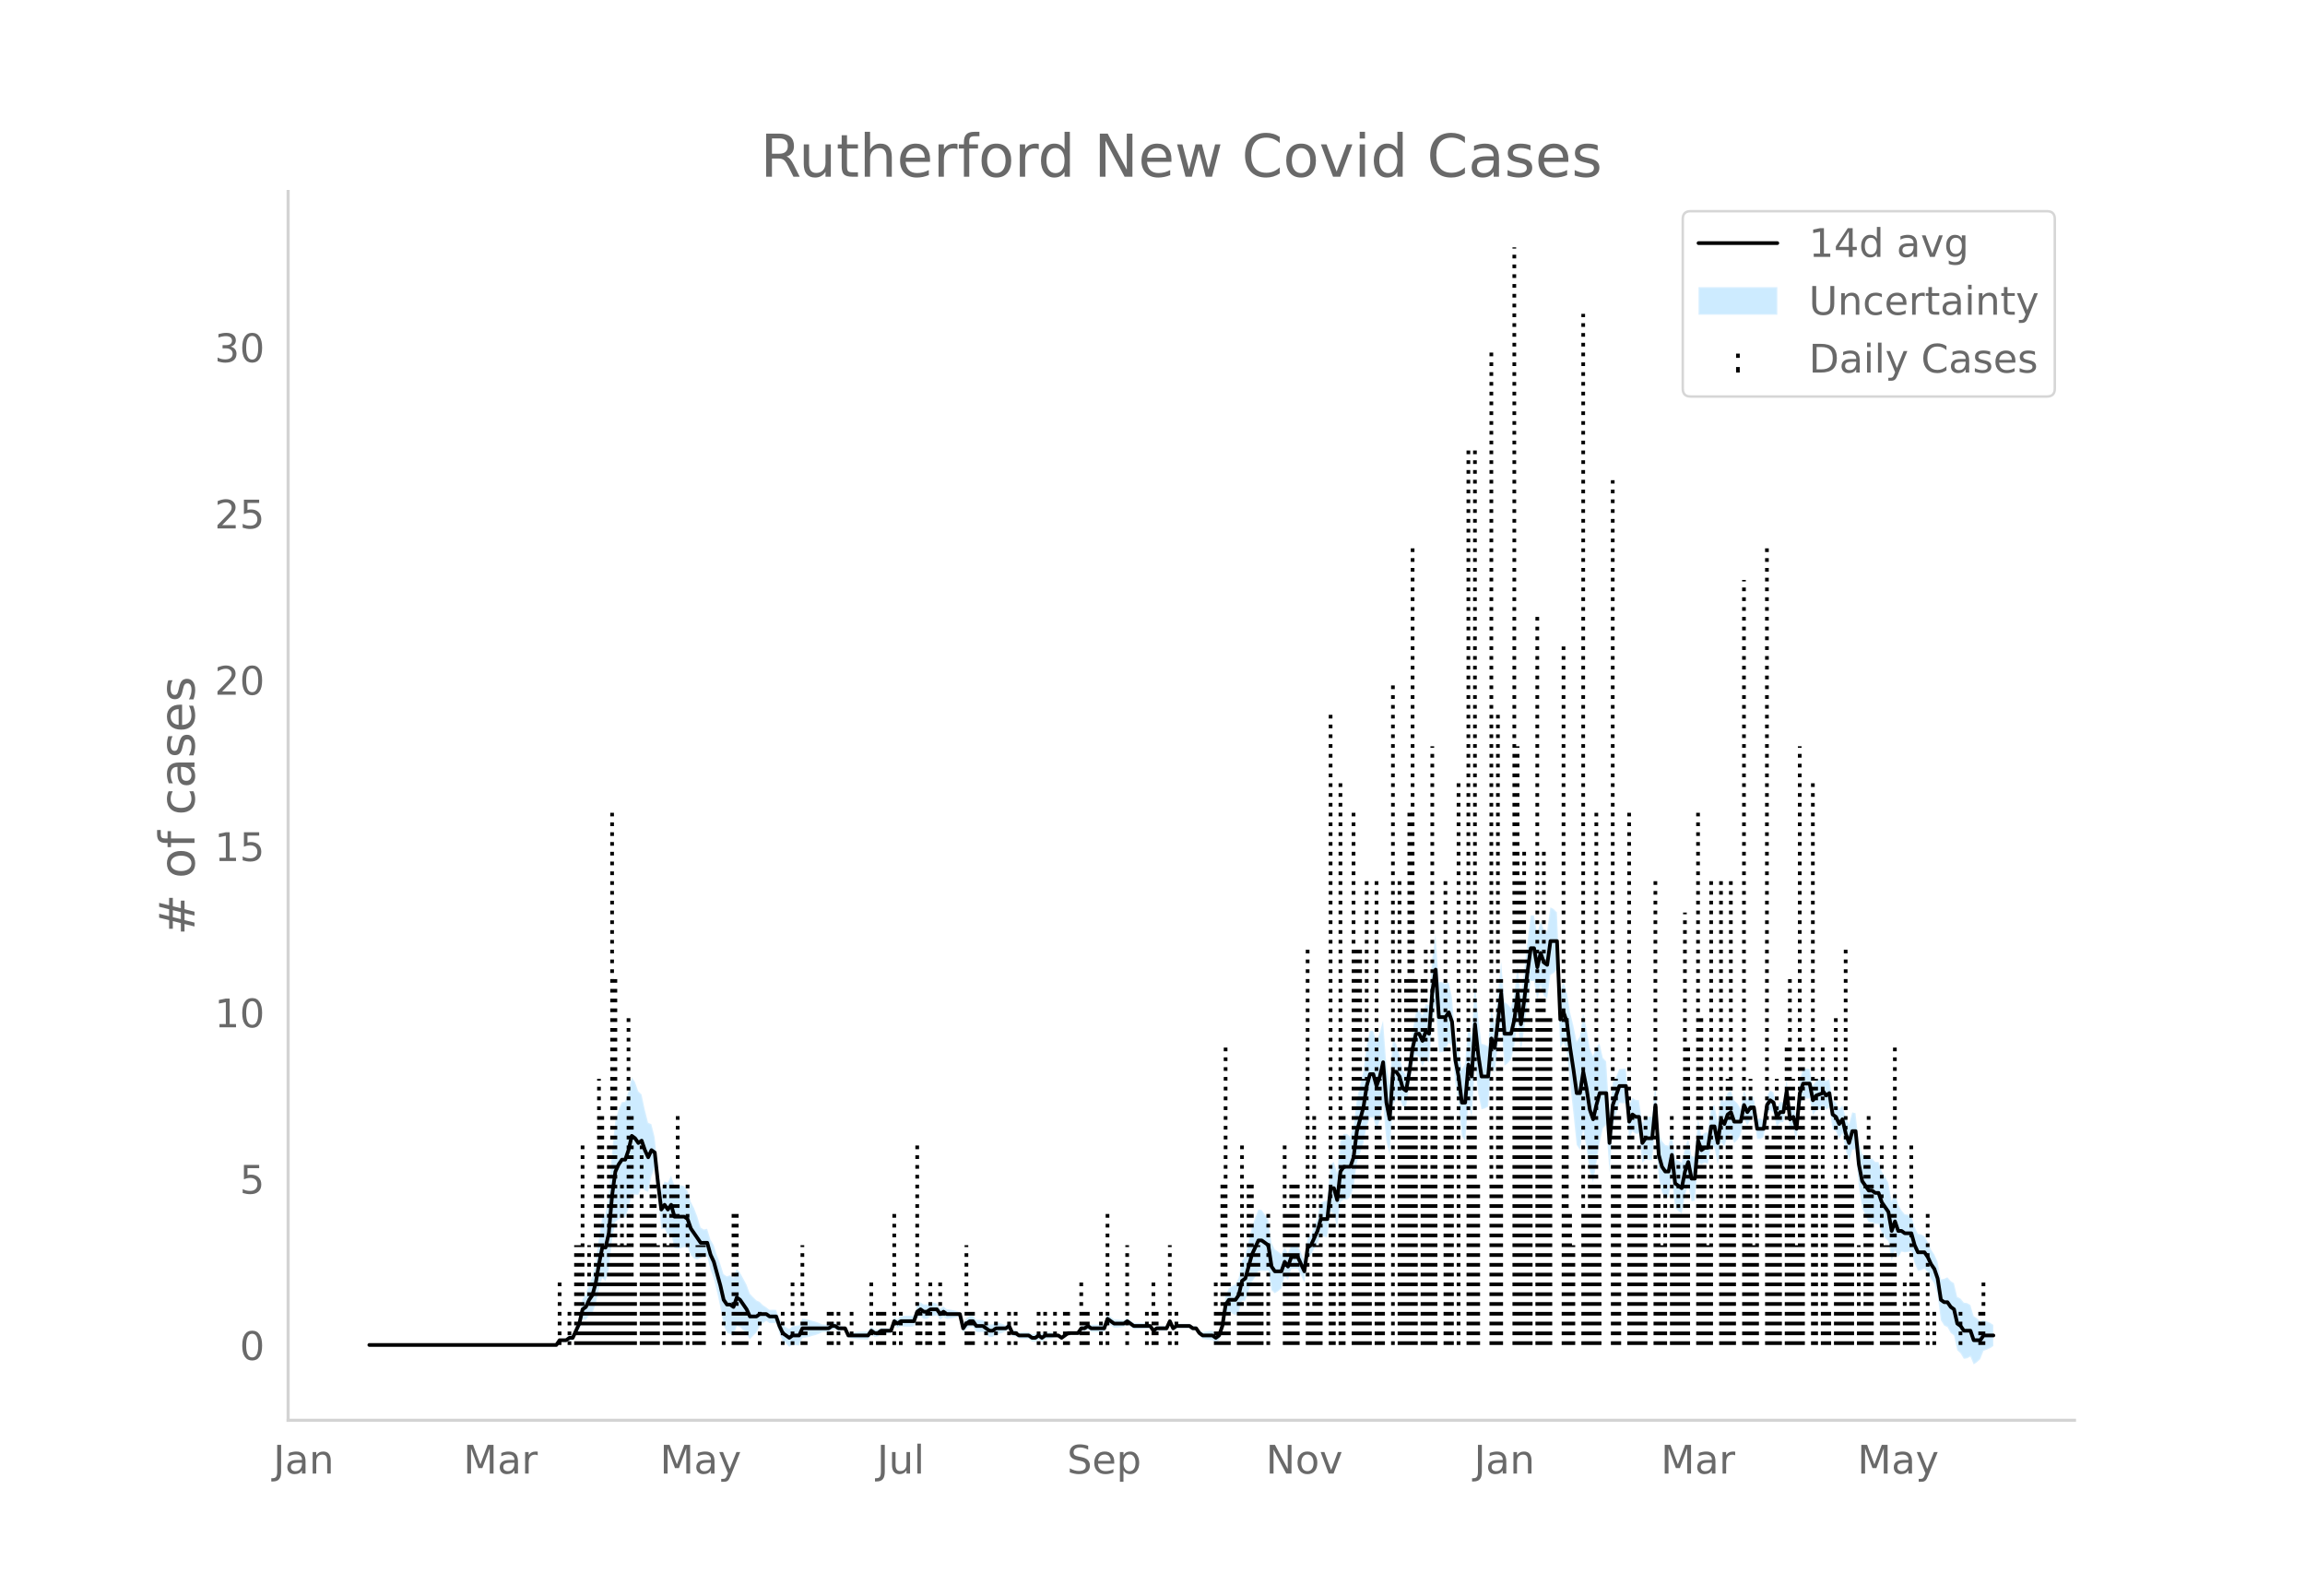 <svg height="864" viewBox="0 0 936 648" width="1248" xmlns="http://www.w3.org/2000/svg" xmlns:xlink="http://www.w3.org/1999/xlink"><defs><style>*{stroke-linecap:butt;stroke-linejoin:round}</style></defs><g id="figure_1"><path d="M0 648h936V0H0z" style="fill:#fff" id="patch_1"/><g id="axes_1"><path d="M117 576.72h725.4V77.76H117z" style="fill:none" id="patch_2"/><g id="PolyCollection_1"><defs><path d="M151.305-101.853H225.91l1.332-1.413 1.332.185 1.333.12 1.332-.742 1.332.144 1.332-2.33 1.333-2.04 1.332-4.198 1.332.107 1.332-1.8 1.332-.994 1.333-3.628 1.332-5.922 1.332-4.74 1.332 1.272 1.333-4.455 1.332-12.722 1.332-6.774 1.332-1.105 1.333-.88 1.332.233 1.332-3.606 1.332-5.835 1.332.086 1.333.067 1.332-3.2 1.332 1.476 1.332.52 1.333-6.381 1.332-3.313 1.332 11.64 1.332 13.16 1.333-.376 1.332 3.368 1.332-1.052 1.332 5.825 1.332.176 1.333-.177 1.332-.397 1.332.068 1.332 3.248 1.333 1.342 1.332.348 1.332-.568 1.332-.802 1.333.27 1.332 5.27 1.332 3.555 1.332 5.519 1.332 6.176 1.333 7.36 1.332 3.009 1.332.412 1.332 1.004 1.333-4.243 1.332.484 1.332 1.427 1.332 1.402 1.333 2.132 1.332-1.434 1.332-1.311 1.332-2.55 1.332-1.325 1.333-.863 1.332.893 1.332.024 1.332-.024 1.333 4.228 1.332 3.076 1.332 1.115 1.332 1.228 1.333-.85 1.332.2 1.332.111 1.332-2.999 1.333-.23 1.332-.297 1.332-.386 1.332-.349 1.332-.456 1.333-.652 1.332-.08 1.332.02 1.332-.965 1.333-.202 1.332.775 1.332-.277 1.332-.534 1.333 3.428 1.332.277 1.332.19 1.332.135 1.332.095 1.333.062 1.332.032 1.332-1.968 1.332.92 1.333-.167 1.332-1.166 1.332-.089 1.332-.101 1.333-.118 1.332-3.195 1.332 1.184 1.332-.71 1.332.144 1.333.056 1.332-.028 1.332-.113 1.332-3.389 1.333-.63 1.332.989h1.332l1.332-.989 1.333-.17 1.332-.349 1.332 1.855 1.332-1.142 1.332.82 1.333-.18 1.332-.23 1.332-.303 1.332-.455 1.333 6.906 1.332-1.692 1.332-.864 1.332.061 1.333 2.056 1.332.021 1.332-.08 1.332 1.077 1.332.996 1.333.021 1.332-1.111 1.332-.238 1.332-.366 1.333-.6 1.332-.975 1.332 3.021 1.332-.068 1.333.916 1.332.111 1.332.045 1.332-.015 1.332 1.093 1.333.123 1.332-.946 1.332.964 1.332-1.065 1.333-.141 1.332-.194 1.332-.613 1.332-.079 1.333.902 1.332-.965 1.332-.859 1.332.081 1.332.065h1.333l1.332-1.661 1.332.207 1.332-.756 1.333 1.035 1.332.036 1.332.005 1.332-.025 1.333-.059 1.332-3.595 1.332 1.02 1.332.94 1.332-.073 1.333-.13 1.332-.204 1.332-.924 1.332.918 1.333.965 1.332-.059 1.332-.066 1.332-.074 1.333-.085 1.332-.098 1.332 1.997 1.332-.988 1.332.031 1.333.01 1.332-.01 1.332-2.784 1.332 2.753 1.333-1.028H483.03l1.332.973 1.332.003 1.332 2.073 1.333 1.287 1.332.232 1.332.177 1.332.136 1.332.918 1.333-.912 1.332-3.86 1.332-7.164 1.332-.654 1.333.888 1.332.668 1.332-1.227 1.332-4.575 1.333-.124 1.332-3.835 1.332-3.722 1.332-2.034 1.332-2.31 1.333-.211 1.332.086 1.332-.117 1.332 7.923 1.333 1.222 1.332-.86 1.332-1.067 1.332-4.994 1.333 1.472 1.332-4.363 1.332-.118 1.332-.006 1.332 2.822 1.333 2.61 1.332-10 1.332-1.09 1.332-2.48 1.333-1.92 1.332-3.611 1.332.686 1.332.304 1.333-10.462 1.332 1.104 1.332 5.173 1.332-10.243 1.332-.994 1.333.024 1.332-1.088 1.332-3.939 1.332-9.908 1.333-3.997 1.332-3.923 1.332-6.98 1.332-3.564 1.333.132 1.332 4.966 1.332-3.933 1.332-6.66 1.332 15.224 1.333 5.473 1.332-20.459 1.332-1.978 1.332-.516 1.333 3.402 1.332-.033 1.332-8.155 1.332-8.62 1.333-4.206 1.332 1.183 1.332 3.392 1.332-3.056 1.332 1.546 1.333-15.722 1.332-7.648 1.332 19.307 1.332-.177 1.333-.546 1.332-3.305 1.332 1.532 1.332 14.778 1.333 8.124 1.332 13.518 1.332 2.113 1.332-15.119 1.332 5.364 1.333-21.145 1.332 11.597 1.332 6.36 1.332-.403 1.333-.674 1.332-16.192 1.332 2.49 1.332-11.45 1.333-8.048 1.332 16.515 1.332-1.006 1.332-1.503 1.332-5.636 1.333-10.093 1.332 12.541 1.332-9.186 1.332-10.971 1.333-8.5 1.332-.021 1.332 7.867 1.332-5.91 1.333 4.005 1.332 1.27 1.332-9.741 1.332-.68 1.332-1.366 1.333 31.836 1.332-2.242 1.332 3.731 1.332 12.943 1.333 11.96 1.332 12.887 1.332 1.99 1.332-7.903 1.333 7.208 1.332 9.568 1.332 4.39 1.332-7.77 1.333-8.411 1.332-5.783 1.332-1.403 1.332 19.414 1.332-18.228 1.333-5.627 1.332-4.473 1.332.123 1.332.114 1.333 14.17 1.332-2.956 1.332 1.09 1.332-.062 1.333 11.823 1.332-1.42 1.332.274 1.332.06 1.332-14.008 1.333 21.291 1.332 5.859 1.332 2.276 1.332-.277 1.333-8.231 1.332 12.473 1.332 1.3 1.332 1.053 1.333-7.575 1.332-4.014 1.332 6.627 1.332-.291 1.332-15.523 1.333.799 1.332-.708 1.332.385 1.332-7.39 1.333.894 1.332 6.939 1.332-9.139 1.332 1.728 1.333-4.24 1.332-.87 1.332 3.716 1.332-1.278 1.332-2.072 1.333-6.293 1.332 2.44 1.332-2.377 1.332-.84 1.333 8.746 1.332.062 1.332-.825 1.332-9.368 1.333-1.609 1.332 1.2 1.332 5.785 1.332-1.998 1.332-.09 1.333-8.122 1.332 11.59 1.332-.938 1.332 5.088 1.333-14 1.332-3.319 1.332.202 1.332-.104 1.333 6.76 1.332-1.88 2.664-.874v-1.107l1.332 1.782 1.333-1.141 1.332 8.893 1.332.869 1.332 3.21 1.333-2.432 1.332 6.852 1.332 4.829 1.332-4.864 1.333-.315 1.332 15.206 1.332 8.673 1.332 3.197 1.332 2.614 1.333.205 1.332.497 1.332-.033 1.332 3.83 1.333 1.893 1.332 1.284 1.332 8.04 1.332-4.118 1.333 2.667 1.332-2.356 1.332.312 1.332-.177 1.332-.261 1.333 4.96 1.332 2.982 1.332-.233 1.332-.709 1.333 1.553 1.332 2.713 1.332 1.827 1.332 4.772 1.333 10.143 1.332 2.155 1.332.611 1.332 2.383 1.332 1.042 1.333 6.005 1.332 1.25 1.332 2.22 1.332-.2 1.333-.723 1.332 3.181 1.332-.89 1.332-1.256 1.333-3.358 1.332-.479 1.332-.588 1.332-.892V-110l-1.332-.892-1.332-.588-1.332-.48-1.333.502-1.332-1.256-1.332-.89-1.332-4.537-1.333-.723-1.332-.2-1.332-1.638-1.332-.68-1.333-5.572-1.332-.887-1.332-1.477-1.332.611-1.332.226-1.333-7.223-1.332-2.945-1.332-2.032-1.332-3.075-1.333-2.306-1.332-.71-1.332-.233-1.332-2.805-1.333-4.688-1.332-.261-1.332-.177-1.332-1.617-1.332-2.356-1.333-5.052-1.332 3.6-1.332-7.395-1.332-2.575-1.333-1.966-1.332-3.888-1.332-.033-1.332-1.433-1.333.205-1.332-1.245-1.332-.662-1.332-4.833-1.332-11.807-1.333-.315-1.332 4.784-1.332-2.89-1.332-4.723-1.333 1.425-1.332-2.577-1.332-1.061-1.332-8.471-1.333.788-1.332-2.077v.822l-2.664 1.055-1.332 1.98-1.333-6.746-1.332-.104-1.332.201-1.332 4.4-1.333 14.941-1.332-4.559-1.332.992-1.332-11.564-1.333 9.243-1.332-.09-1.332 1.86-1.332-5.79-1.332-.73-1.333 2.25-1.332 9.926-1.332-.825-1.332.062-1.333-8.619-1.332-.84-1.332 1.481-1.332-3.347-1.333 7.212-1.332-2.072-1.332-1.277-1.332-4.002-1.332 1.059-1.333 3.478-1.332-2.131-1.332 10.156-1.332-6.567-1.333.895-1.332 9.974-1.332.385-1.332 1.222-1.333-6.92-1.332 15.349-1.332-.291-1.332-6.879-1.332 3.703-1.333 5.932-1.332-.876-1.332-.63-1.332-10.68-1.333 5.274-1.332-.276-1.332-1.583-1.332-3.789-1.333-19.227-1.332 13.004-1.332.06-1.332.274-1.332 2.44-1.333-9.402-1.332-.062-1.332-.84-1.332 2.832-1.333-14.77-1.332.113-1.332.123-1.332 3.244-1.333 2.092-1.332 12.643-1.332-21.104-1.332-1.404-1.332-5.782-1.333 1.235-1.332 3.808-1.332-3.329-1.332-7.797-1.333-6.298-1.332 9.462-1.332 1.99-1.332-6.408-1.333-5.404-1.332-8.282-1.332-3.987-1.332 3.546-1.333-31.836-1.332-1.366-1.332-.68-1.332 9.554-1.332-.66-1.333-3.712-1.332 5.667-1.332-7.57-1.332-.02-1.333 10.794-1.332 12.183-1.332 10.108-1.332-12.541-1.333 11.13-1.332 5.942-1.332-1.503-1.332-1.006-1.332-16.287-1.333 13.176-1.332 11.705-1.332-5.228-1.332 14.68-1.333-.675-1.332-.403-1.332-11.005-1.332-13.486-1.333 21.303-1.332-4.284-1.332 15.753-1.332 2.113-1.332-7.706-1.333-5.382-1.332-16.094-1.332-6.186-1.332.554-1.333-.546-1.332-.177-1.332-19.282-1.332 9.717-1.333 19.008-1.332-.383-1.332 4.662-1.332-2.397-1.332 1.184-1.333 7.37-1.332 10.675-1.332 7.28-1.332-1.962-1.333-6.245-1.332-4.375-1.332-1.978-1.332 18.13-1.333-8.033-1.332-17.577-1.332 4.917-1.332 3.785-1.332-4.682-1.333.133-1.332 6.083-1.332 10.385-1.332 5.725-1.333 5.65-1.332 11.316-1.332 3.78-1.332-1.09-1.333.024-1.332 2.866-1.332 12.91-1.332-4.474-1.332 1.103-1.333 14.622-1.332.304-1.332.686-1.332 6.036-1.333 3.868-1.332 3.31-1.332.838-1.332 9.295-1.333-3.178-1.332-2.966-1.332-.006-1.332-.118-1.332 3.354-1.333-2.387-1.332 2.724-1.332-1.067-1.332-.86-1.333-2.637-1.332-9.442-1.332-2.046-1.332-1.844-1.333-.21-1.332 3.478-1.332 3.754-1.332 5.926-1.332 5.812-1.333 1.805-1.332 7.002-1.332 2.632-1.332.668-1.333.888-1.332 3.205-1.332 10.2-1.332 3.86-1.333 1.017-1.332-1.012-1.332.136-1.332.177-1.332.232-1.333-.642-1.332-1.786-1.332.003-1.332-.956h-5.329l-1.333.9-1.332-3.035-1.332 3.004-1.332-.01-1.333.01-1.332.032-1.332.94-1.332-1.861-1.332-.098-1.333-.085-1.332-.074-1.332-.066-1.332-.059-1.333-.964-1.332-1.011-1.332 1.005-1.332-.204-1.333-.13-1.332-.073-1.332-.989-1.332-.91-1.332 4.122-1.333-.058-1.332-.026-1.332.005-1.332.037-1.333-.895-1.332 1.174-1.332.207-1.332 2.197h-1.333l-1.332.065-1.332.081-1.332 1.071-1.332.965-1.333-1.028-1.332-.078-1.332-.614-1.332-.194-1.333-.14-1.332.863-1.332-.965-1.332.984-1.333.123-1.332-.837-1.332-.015-1.332.045-1.332.111-1.333-1.013-1.332-.068-1.332-2.767-1.332.954-1.333-.6-1.332-.366-1.332-.238-1.332.818-1.333.02-1.332-.932-1.332-.853-1.332-.08-1.332.021-1.333-1.803-1.332.062-1.332 1.065-1.332 2.166-1.333-4.67-1.332-.455-1.332-.304-1.332-.229-1.333-.18-1.332-1.11-1.332.788-1.332-2.004-1.332-.349-1.333-.17-1.332.94h-1.332l-1.332-.94-1.333 1.299-1.332 4.33-1.332-.114-1.332-.027-1.333.055-1.332.144-1.332 1.22-1.332-.746-1.332 4.523-1.333-.118-1.332-.101-1.332-.089-1.332.764-1.333-.168-1.332-1.009-1.332 1.891-1.332.032-1.333.062-1.332.095-1.332.135-1.332.19-1.332.277-1.333-2.36-1.332-.534-1.332-.278-1.332-1.154-1.333-.202-1.332.965-1.332.02-1.332-.08-1.333-.653-1.332-.456-1.332-.348-1.332-.386-1.332-.298-1.333-.23-1.332 2.79-1.332.111-1.332.201-1.333 1.078-1.332-.701-1.332-.815-1.332-2.712-1.333-3.49-1.332-.023-1.332.023-1.332-1.037-1.333-.862-1.332-1.326-1.332-.62-1.332-1.31-1.332-1.434-1.333-3.657-1.332-2.457-1.332-2.432-1.332-1.445-1.333 3.474-1.332-.925-1.332.412-1.332-.85-1.333-4.217-1.332-3.471-1.332-4.128-1.332-2.233-1.332-4.379-1.333.271-1.332-.802-1.332-4.427-1.332-3.512-1.333-2.516-1.332-4.47-1.332-1.862-1.332-.396-1.333-.177-1.332.176-1.332-3.822-1.332 2.806-1.332-.491-1.333 3.484-1.332-8.064-1.332-13.444-1.332-5.242-1.333-.593-1.332-5.268-1.332-6.243-1.332-1.27-1.333-3.792-1.332-1.844-1.332 5.742-1.332 4.112-1.332.233-1.333 2.98-1.332 4.682-1.332 12.521-1.332 18.15-1.333 7.121-1.332 1.272-1.332 8.767-1.332 9.513-1.333 6.02-1.332 2.865-1.332 3.988-1.332 2.037-1.332 7.378-1.333 3.75-1.332 3.457-1.332.145-1.332 1.186-1.333.121-1.332.185-1.332 2.445H151.305z" id="mf2ed11ba57" style="stroke:#fff;stroke-opacity:.2"/></defs><g clip-path="url(#pd98e177d1d)"><use style="fill:#089fff;fill-opacity:.2;stroke:#fff;stroke-opacity:.2" xlink:href="#mf2ed11ba57" y="648"/></g></g><g id="LineCollection_1"><path clip-path="url(#pd98e177d1d)" d="M227.242 546.147v-27.012M231.239 546.147v-13.506M233.903 546.147V505.63M235.236 546.147V505.63M236.568 546.147V465.11M237.9 546.147v-13.506M239.232 546.147V505.63M240.564 546.147v-27.012M241.897 546.147v-67.531M243.229 546.147v-108.05M244.561 546.147v-94.544M245.893 546.147v-27.012M247.226 546.147V465.11M248.558 546.147v-216.1M249.89 546.147V397.578M251.222 546.147V505.63M252.555 546.147v-67.531M253.887 546.147V505.63M255.219 546.147V411.085M256.551 546.147v-94.544M257.883 546.147v-27.012M260.548 546.147V465.11M261.88 546.147v-54.025M263.212 546.147v-54.025M264.545 546.147v-67.531M265.877 546.147v-67.531M267.21 546.147V505.63M269.874 546.147v-67.531M271.206 546.147V505.63M272.538 546.147v-67.531M273.87 546.147v-67.531M275.202 546.147v-94.544M276.535 546.147v-27.012M279.2 546.147v-67.531M281.864 546.147v-27.012M283.196 546.147V505.63M284.528 546.147V505.63M285.86 546.147V505.63M293.854 546.147v-13.506M297.85 546.147v-54.025M299.183 546.147v-54.025M300.515 546.147v-13.506M301.847 546.147v-13.506M303.18 546.147v-13.506M308.508 546.147v-13.506M317.834 546.147v-13.506M321.83 546.147v-27.012M325.827 546.147V505.63M327.16 546.147v-13.506M336.485 546.147v-13.506M337.817 546.147v-13.506M340.482 546.147v-13.506M345.81 546.147v-13.506M353.804 546.147v-27.012M356.469 546.147v-13.506M357.8 546.147v-13.506M359.133 546.147v-13.506M363.13 546.147v-54.025M365.794 546.147v-13.506M372.455 546.147V465.11M373.788 546.147v-13.506M376.452 546.147v-13.506M377.784 546.147v-27.012M381.781 546.147v-27.012M383.113 546.147v-13.506M392.439 546.147V505.63M393.771 546.147v-13.506M395.103 546.147v-13.506M400.432 546.147v-13.506M404.429 546.147v-13.506M409.758 546.147v-13.506M412.422 546.147v-13.506M421.748 546.147v-13.506M424.412 546.147v-13.506M428.41 546.147v-13.506M432.406 546.147v-13.506M433.738 546.147v-13.506M439.067 546.147v-27.012M440.4 546.147v-13.506M441.731 546.147v-13.506M447.06 546.147v-13.506M449.725 546.147v-54.025M457.718 546.147V505.63M465.712 546.147v-13.506M468.376 546.147v-27.012M469.708 546.147v-13.506M475.037 546.147V505.63M477.702 546.147v-13.506M493.688 546.147v-27.012M495.02 546.147v-13.506M496.353 546.147v-67.531M497.685 546.147V424.591M499.017 546.147v-27.012M503.014 546.147v-27.012M504.346 546.147V465.11M505.679 546.147v-13.506M507.01 546.147v-67.531M508.343 546.147v-67.531M509.675 546.147V505.63M511.007 546.147V505.63M512.34 546.147v-27.012M515.004 546.147v-54.025M521.665 546.147V465.11M522.998 546.147v-54.025M524.33 546.147v-67.531M525.662 546.147v-67.531M526.994 546.147v-67.531M530.99 546.147V384.072M532.323 546.147v-13.506M533.655 546.147v-94.544M534.988 546.147V505.63M536.32 546.147v-67.531M540.317 546.147V289.528M541.649 546.147v-54.025M544.313 546.147V316.541M545.645 546.147v-94.544M549.642 546.147v-216.1M550.974 546.147V384.072M552.307 546.147V384.072M553.639 546.147v-108.05M554.971 546.147V357.06M556.303 546.147v-67.531M558.968 546.147V357.06M560.3 546.147v-108.05M561.632 546.147V465.11M565.629 546.147V276.022M568.293 546.147V357.06M569.626 546.147v-94.544M570.958 546.147V397.578M572.29 546.147v-216.1M573.622 546.147v-324.15M574.955 546.147V397.578M577.619 546.147V397.578M578.951 546.147V384.072M580.283 546.147v-67.531M581.616 546.147V303.034M582.948 546.147V424.591M586.945 546.147V357.06M588.277 546.147V424.591M589.61 546.147v-94.544M592.274 546.147V316.541M596.27 546.147v-364.67M597.602 546.147v-94.544M598.935 546.147v-364.67M600.267 546.147v-67.531M605.596 546.147V140.96M606.928 546.147v-67.531M608.26 546.147V289.528M609.593 546.147V397.578M614.921 546.147V100.44M616.254 546.147V303.034M617.586 546.147V357.06M618.918 546.147V343.553M620.25 546.147V384.072M621.583 546.147V411.085M624.247 546.147V249.01M625.58 546.147V397.578M626.912 546.147V343.553M628.244 546.147V411.085M629.576 546.147V411.085M634.905 546.147V262.515M636.237 546.147V411.085M637.57 546.147v-54.025M638.902 546.147V505.63M642.898 546.147V127.453M644.23 546.147v-54.025M645.563 546.147V465.11M646.895 546.147V465.11M648.227 546.147v-216.1M649.56 546.147v-67.531M654.888 546.147V194.984M656.22 546.147v-108.05M657.553 546.147v-94.544M661.55 546.147v-216.1M662.882 546.147v-94.544M664.214 546.147v-67.531M665.546 546.147V465.11M666.879 546.147v-67.531M668.21 546.147v-94.544M672.207 546.147V357.06M673.54 546.147v-67.531M674.872 546.147V505.63M676.204 546.147v-67.531M678.869 546.147v-94.544M680.2 546.147v-54.025M681.533 546.147V465.11M682.865 546.147v-54.025M684.198 546.147V370.566M685.53 546.147V424.591M689.526 546.147v-216.1M690.859 546.147V411.085M692.19 546.147V465.11M693.523 546.147V505.63M694.855 546.147V357.06M698.852 546.147V357.06M700.184 546.147v-54.025M701.517 546.147v-108.05M702.849 546.147V357.06M704.181 546.147v-67.531M708.178 546.147V235.503M709.51 546.147v-94.544M710.842 546.147v-108.05M712.174 546.147V505.63M713.507 546.147v-67.531M717.503 546.147v-324.15M718.836 546.147V465.11M720.168 546.147v-94.544M721.5 546.147v-108.05M722.832 546.147v-94.544M725.497 546.147V424.591M726.829 546.147V397.578M728.161 546.147v-108.05M729.493 546.147V505.63M730.826 546.147V303.034M732.158 546.147V424.591M736.155 546.147V316.541M737.487 546.147v-108.05M740.151 546.147v-108.05M740.151 546.147V424.591M741.483 546.147v-67.531M742.816 546.147v-13.506M745.48 546.147V411.085M746.812 546.147v-67.531M748.145 546.147v-67.531M749.477 546.147V384.072M750.81 546.147v-67.531M752.141 546.147v-67.531M754.806 546.147V505.63M756.138 546.147v-13.506M757.47 546.147V465.11M758.802 546.147v-94.544M760.135 546.147v-67.531M764.131 546.147V465.11M765.464 546.147V505.63M766.796 546.147V505.63M768.128 546.147v-54.025M769.46 546.147V424.591M770.793 546.147v-13.506M773.457 546.147v-27.012M774.79 546.147v-13.506M776.121 546.147V465.11M777.454 546.147v-27.012M778.786 546.147v-27.012M782.783 546.147v-54.025M785.447 546.147v-13.506M796.105 546.147v-13.506M804.098 546.147v-13.506M805.43 546.147v-27.012M809.427 546.147" style="fill:none;stroke:#000;stroke-dasharray:1.5,2.475;stroke-dashoffset:0;stroke-width:1.5"/></g><path clip-path="url(#pd98e177d1d)" d="M149.973 546.147h75.937l1.332-1.929h2.665l1.332-.965h1.332l2.665-5.788 1.332-5.789 1.332-.964 1.332-2.895 1.332-1.929 1.333-4.824 1.332-7.718 1.332-6.753h1.332l1.333-5.788 1.332-15.436 1.332-9.647 1.332-2.894 1.333-1.93h1.332l1.332-3.859 1.332-5.788 1.332.965 1.333 1.929 1.332-.965 1.332 3.86 1.332 2.893 1.333-2.894 1.332.965 1.332 12.541 1.332 10.613 1.333-1.93 1.332 1.93 1.332-1.93 1.332 4.824h3.997l1.332.965 1.332 3.858 3.997 5.789h2.665l1.332 4.824 1.332 2.894 2.664 9.647 1.333 5.788 1.332 1.93h1.332l1.332.965 1.333-3.86 1.332.965 2.664 3.86 1.333 2.894h2.664l1.332-.965h2.665l1.332.965h2.664l1.333 3.859 1.332 2.894 2.664 1.93 1.333-.965h2.664l1.332-2.895h10.658l1.332-.964h1.333l1.332.964h2.664l1.333 2.895h7.993l1.332-1.93 1.332.965h1.333l1.332-.965h3.997l1.332-3.859 1.332.965 1.332-.965h5.33l1.331-3.859 1.333-.965 1.332.965h1.332l1.332-.965h2.665l1.332 1.93 1.332-.965 1.332.965h5.33l1.332 5.788 1.332-1.93 1.332-.964h1.332l1.333 1.93h2.664l2.664 1.929h1.333l1.332-.965h3.997l1.332-.964 1.332 2.894h1.332l1.333.965h3.996l1.332.964h1.333l1.332-.964 1.332.964 1.332-.964h5.33l1.332.964 2.664-1.93h3.997l1.332-1.929h1.332l1.332-.964 1.333.964h5.329l1.332-3.859 2.664 1.93h3.997l1.332-.965 2.665 1.93h6.66l1.333 1.929 1.332-.965h3.997l1.332-2.894 1.332 2.894 1.333-.964h5.329l1.332.964h1.332l1.332 1.93 1.333.965h3.996l1.332.964 1.333-.964 1.332-3.86 1.332-8.682 1.332-1.93h2.665l1.332-1.929 1.332-5.788 1.333-.965 2.664-9.647 2.664-5.789h1.333l2.664 1.93 1.332 8.682 1.333 1.93h2.664l1.332-3.86 1.333 1.93 1.332-3.859h2.664l2.665 5.789 1.332-9.648 1.332-.964 2.665-5.789 1.332-4.823h2.664l1.333-12.542h1.332l1.332 4.824 1.332-11.577 1.332-1.93h2.665l1.332-3.859 1.332-10.612 2.665-9.647 1.332-8.683 1.332-4.823h1.333l1.332 4.823 1.332-3.859 1.332-5.788 1.332 16.4 1.333 6.754 1.332-19.295h1.332l1.332 1.93 1.333 4.823 1.332.965 1.332-7.718 1.332-9.647 1.333-5.789h1.332l1.332 2.894 1.332-3.859 1.332.965 1.333-17.365 1.332-8.683 1.332 19.295h2.665l1.332-1.93 1.332 3.86 1.332 15.435 1.333 6.753 1.332 10.613h1.332l1.332-15.436 1.332 4.823 1.333-21.224 1.332 12.542 1.332 8.682h2.665l1.332-15.435 1.332 3.859 2.665-22.19 1.332 16.401h2.664l1.332-5.788 1.333-10.612 1.332 12.541 1.332-9.647 1.332-11.577 1.333-9.647h1.332l1.332 7.718 1.332-5.789 1.333 3.86 1.332.964 1.332-9.647h2.664l1.333 31.836 1.332-2.894 1.332 3.859 1.332 10.612 1.333 8.682 1.332 9.648h1.332l1.332-8.683 1.333 6.753 1.332 8.683 1.332 3.859 1.332-5.789 1.333-4.823h2.664l1.332 20.259 1.332-15.436 2.665-7.718h2.664l1.333 14.471 1.332-2.894 1.332.965h1.332l1.333 10.612 1.332-1.93h2.664l1.332-13.506 1.333 20.26 1.332 4.823 1.332 1.93h1.332l1.333-6.753 1.332 11.576 2.664 1.93 1.333-6.753 1.332-3.86 1.332 6.754h1.332l1.332-15.436 1.333 3.86 1.332-.966h1.332l1.332-8.682h1.333l1.332 6.753 1.332-9.647 1.332 1.93 1.333-3.86 1.332-.965 1.332 3.86h2.664l1.333-6.754 1.332 2.894 1.332-1.929h1.332l1.333 8.683h2.664l1.332-9.648 1.333-1.93 1.332.966 1.332 5.788 1.332-1.93h1.332l1.333-8.682 1.332 11.577 1.332-.965 1.332 4.824 1.333-14.471 1.332-3.86h2.664l1.333 6.754 1.332-1.93 2.664-.964v-.965l1.332 1.93 1.333-.965 1.332 8.682 1.332.965 1.332 2.894 1.333-1.93 1.332 5.79 1.332 3.858 1.332-4.824h1.333l1.332 13.507 1.332 6.753 2.664 3.859h1.333l1.332.964h1.332l1.332 3.86 2.665 3.858 1.332 7.718 1.332-3.859 1.333 3.86h1.332l1.332.964h2.664l1.333 4.824 1.332 2.894h2.664l1.333 1.93 1.332 2.893 1.332 1.93 1.332 3.859 1.333 8.682 1.332.965h1.332l1.332 1.93 1.332.964 1.333 5.789 1.332.965 1.332 1.929h2.665l1.332 3.859h2.664l1.333-1.93h3.996" style="fill:none;stroke:#000;stroke-linecap:round;stroke-width:1.5" id="line2d_1"/><path d="M117 576.72V77.76" style="fill:none;stroke:#d3d3d3;stroke-linecap:square;stroke-linejoin:miter;stroke-width:1.25" id="patch_3"/><path d="M117 576.72h725.4" style="fill:none;stroke:#d3d3d3;stroke-linecap:square;stroke-linejoin:miter;stroke-width:1.25" id="patch_4"/><g id="matplotlib.axis_1"><g id="xtick_1"><g style="fill:#696969" transform="matrix(.16 0 0 -.16 110.996 598.378)" id="text_1"><defs><path d="M9.813 72.906h9.859V5.078q0-13.187-5-19.14-5-5.954-16.094-5.954h-3.75v8.297h3.078q6.531 0 9.219 3.672Q9.813-4.39 9.813 5.078z" id="DejaVuSans-74"/><path d="M34.281 27.484q-10.89 0-15.093-2.484-4.204-2.484-4.204-8.5 0-4.781 3.157-7.594 3.156-2.797 8.562-2.797 7.485 0 12 5.297 4.516 5.297 4.516 14.078v2zm17.922 3.72V0H43.22v8.297Q40.14 3.328 35.547.953q-4.594-2.375-11.234-2.375-8.391 0-13.36 4.719Q6 8.016 6 15.922q0 9.219 6.172 13.906 6.187 4.688 18.437 4.688h12.61v.89q0 6.203-4.078 9.594-4.078 3.39-11.453 3.39-4.688 0-9.141-1.124-4.438-1.125-8.531-3.375v8.312q4.921 1.906 9.562 2.844 4.64.953 9.031.953 11.875 0 17.735-6.156 5.86-6.14 5.86-18.64z" id="DejaVuSans-97"/><path d="M54.89 33.016V0h-8.984v32.719q0 7.765-3.031 11.61-3.031 3.858-9.078 3.858-7.281 0-11.484-4.64-4.204-4.625-4.204-12.64V0H9.08v54.688h9.03v-8.5q3.235 4.937 7.594 7.374Q30.078 56 35.797 56q9.422 0 14.25-5.828 4.844-5.828 4.844-17.156z" id="DejaVuSans-110"/></defs><use xlink:href="#DejaVuSans-74"/><use x="29.492" xlink:href="#DejaVuSans-97"/><use x="90.771" xlink:href="#DejaVuSans-110"/></g></g><g id="xtick_2"><g style="fill:#696969" transform="matrix(.16 0 0 -.16 188.168 598.378)" id="text_2"><defs><path d="M9.813 72.906h14.703l18.593-49.61 18.703 49.61h14.704V0H66.89v64.016l-18.797-50h-9.907l-18.796 50V0H9.813z" id="DejaVuSans-77"/><path d="M41.11 46.297q-1.516.875-3.297 1.281Q36.03 48 33.89 48q-7.625 0-11.703-4.953-4.079-4.953-4.079-14.234V0H9.08v54.688h9.03v-8.5q2.844 4.984 7.375 7.39Q30.031 56 36.531 56q.922 0 2.047-.125 1.125-.11 2.484-.36z" id="DejaVuSans-114"/></defs><use xlink:href="#DejaVuSans-77"/><use x="86.279" xlink:href="#DejaVuSans-97"/><use x="147.559" xlink:href="#DejaVuSans-114"/></g></g><g id="xtick_3"><g style="fill:#696969" transform="matrix(.16 0 0 -.16 267.988 598.378)" id="text_3"><defs><path d="M32.172-5.078q-3.797-9.766-7.422-12.735-3.61-2.984-9.656-2.984H7.906v7.516h5.282q3.703 0 5.75 1.765Q21-9.766 23.483-3.219l1.61 4.094-22.11 53.813H12.5l17.094-42.766 17.093 42.766h9.516z" id="DejaVuSans-121"/></defs><use xlink:href="#DejaVuSans-77"/><use x="86.279" xlink:href="#DejaVuSans-97"/><use x="147.559" xlink:href="#DejaVuSans-121"/></g></g><g id="xtick_4"><g style="fill:#696969" transform="matrix(.16 0 0 -.16 356.142 598.378)" id="text_4"><defs><path d="M8.5 21.578v33.11h8.984V21.922q0-7.766 3.016-11.656 3.031-3.875 9.094-3.875 7.265 0 11.484 4.64 4.234 4.64 4.234 12.656v31h8.985V0h-8.984v8.406Q42.047 3.422 37.718 1q-4.313-2.422-10.032-2.422-9.421 0-14.312 5.86Q8.5 10.296 8.5 21.578zM31.11 56z" id="DejaVuSans-117"/><path d="M9.422 75.984h8.984V0H9.422z" id="DejaVuSans-108"/></defs><use xlink:href="#DejaVuSans-74"/><use x="29.492" xlink:href="#DejaVuSans-117"/><use x="92.871" xlink:href="#DejaVuSans-108"/></g></g><g id="xtick_5"><g style="fill:#696969" transform="matrix(.16 0 0 -.16 433.313 598.378)" id="text_5"><defs><path d="M53.516 70.516V60.89q-5.61 2.687-10.594 4-4.984 1.328-9.625 1.328-8.047 0-12.422-3.125t-4.375-8.89q0-4.845 2.906-7.313 2.907-2.453 11.016-3.97l5.953-1.218q11.031-2.11 16.281-7.406 5.25-5.297 5.25-14.172 0-10.61-7.11-16.078-7.093-5.469-20.812-5.469-5.172 0-11.015 1.172Q13.14.922 6.89 3.219v10.156q6-3.36 11.765-5.078 5.766-1.703 11.328-1.703 8.438 0 13.032 3.312 4.593 3.328 4.593 9.485 0 5.359-3.297 8.39-3.296 3.032-10.812 4.547L27.484 33.5q-11.03 2.188-15.968 6.875-4.922 4.688-4.922 13.047 0 9.672 6.812 15.234 6.813 5.563 18.766 5.563 5.14 0 10.453-.938 5.328-.922 10.89-2.765z" id="DejaVuSans-83"/><path d="M56.203 29.594v-4.39H14.891q.593-9.282 5.593-14.142 5-4.859 13.938-4.859 5.172 0 10.031 1.266 4.86 1.265 9.656 3.812v-8.5Q49.266.734 44.187-.344 39.11-1.422 33.892-1.422q-13.094 0-20.735 7.61-7.64 7.625-7.64 20.625 0 13.421 7.25 21.296Q20.016 56 32.328 56q11.031 0 17.453-7.11 6.422-7.093 6.422-19.296zm-8.984 2.64q-.094 7.36-4.125 11.75-4.032 4.407-10.672 4.407-7.516 0-12.031-4.25-4.516-4.25-5.203-11.97z" id="DejaVuSans-101"/><path d="M18.11 8.203v-29H9.077v75.484h9.031v-8.296q2.844 4.875 7.157 7.234Q29.594 56 35.594 56q9.968 0 16.187-7.906 6.235-7.907 6.235-20.797T51.78 6.484q-6.218-7.906-16.187-7.906-6 0-10.328 2.375-4.313 2.375-7.157 7.25zm30.578 19.094q0 9.906-4.079 15.547-4.078 5.64-11.203 5.64-7.14 0-11.218-5.64-4.079-5.64-4.079-15.547 0-9.906 4.078-15.547 4.079-5.64 11.22-5.64 7.124 0 11.202 5.64t4.078 15.547z" id="DejaVuSans-112"/></defs><use xlink:href="#DejaVuSans-83"/><use x="63.477" xlink:href="#DejaVuSans-101"/><use x="125" xlink:href="#DejaVuSans-112"/></g></g><g id="xtick_6"><g style="fill:#696969" transform="matrix(.16 0 0 -.16 514.044 598.378)" id="text_6"><defs><path d="M9.813 72.906h13.28l32.329-60.984v60.984h9.562V0h-13.28L19.39 60.984V0H9.813z" id="DejaVuSans-78"/><path d="M30.61 48.39q-7.22 0-11.422-5.64-4.204-5.64-4.204-15.453 0-9.813 4.172-15.453 4.188-5.64 11.453-5.64 7.188 0 11.375 5.655 4.203 5.672 4.203 15.438 0 9.719-4.203 15.406-4.187 5.688-11.375 5.688zm0 7.61q11.718 0 18.406-7.625 6.703-7.61 6.703-21.078 0-13.422-6.703-21.078-6.688-7.64-18.407-7.64-11.765 0-18.437 7.64-6.656 7.656-6.656 21.078 0 13.469 6.656 21.078Q18.844 56 30.609 56z" id="DejaVuSans-111"/><path d="M2.984 54.688H12.5L29.594 8.797l17.093 45.89h9.516L35.687 0H23.485z" id="DejaVuSans-118"/></defs><use xlink:href="#DejaVuSans-78"/><use x="74.805" xlink:href="#DejaVuSans-111"/><use x="135.986" xlink:href="#DejaVuSans-118"/></g></g><g id="xtick_7"><g style="fill:#696969" transform="matrix(.16 0 0 -.16 598.592 598.378)" id="text_7"><use xlink:href="#DejaVuSans-74"/><use x="29.492" xlink:href="#DejaVuSans-97"/><use x="90.771" xlink:href="#DejaVuSans-110"/></g></g><g id="xtick_8"><g style="fill:#696969" transform="matrix(.16 0 0 -.16 674.433 598.378)" id="text_8"><use xlink:href="#DejaVuSans-77"/><use x="86.279" xlink:href="#DejaVuSans-97"/><use x="147.559" xlink:href="#DejaVuSans-114"/></g></g><g id="xtick_9"><g style="fill:#696969" transform="matrix(.16 0 0 -.16 754.253 598.378)" id="text_9"><use xlink:href="#DejaVuSans-77"/><use x="86.279" xlink:href="#DejaVuSans-97"/><use x="147.559" xlink:href="#DejaVuSans-121"/></g></g></g><g id="matplotlib.axis_2"><g id="ytick_1"><g style="fill:#696969" transform="matrix(.16 0 0 -.16 97.32 552.226)" id="text_10"><defs><path d="M31.781 66.406q-7.61 0-11.453-7.5Q16.5 51.422 16.5 36.375q0-14.984 3.828-22.484 3.844-7.5 11.453-7.5 7.672 0 11.5 7.5 3.844 7.5 3.844 22.484 0 15.047-3.844 22.531-3.828 7.5-11.5 7.5zm0 7.813q12.266 0 18.735-9.703 6.468-9.688 6.468-28.141 0-18.406-6.468-28.11-6.47-9.687-18.735-9.687-12.25 0-18.718 9.688-6.47 9.703-6.47 28.109 0 18.453 6.47 28.14Q19.53 74.22 31.78 74.22z" id="DejaVuSans-48"/></defs><use xlink:href="#DejaVuSans-48"/></g></g><g id="ytick_2"><g style="fill:#696969" transform="matrix(.16 0 0 -.16 97.32 484.695)" id="text_11"><defs><path d="M10.797 72.906h38.719v-8.312H19.828v-17.86q2.14.735 4.281 1.094 2.157.36 4.313.36 12.203 0 19.328-6.688 7.14-6.688 7.14-18.11 0-11.765-7.328-18.296-7.328-6.516-20.656-6.516-4.593 0-9.36.781-4.75.782-9.827 2.344v9.922q4.39-2.39 9.078-3.563 4.687-1.171 9.906-1.171 8.453 0 13.375 4.437 4.938 4.438 4.938 12.063 0 7.609-4.938 12.047-4.922 4.453-13.375 4.453-3.953 0-7.89-.875-3.922-.875-8.016-2.735z" id="DejaVuSans-53"/></defs><use xlink:href="#DejaVuSans-53"/></g></g><g id="ytick_3"><g style="fill:#696969" transform="matrix(.16 0 0 -.16 87.14 417.163)" id="text_12"><defs><path d="M12.406 8.297h16.11v55.625l-17.532-3.516v8.985l17.438 3.515h9.86V8.296H54.39V0H12.406z" id="DejaVuSans-49"/></defs><use xlink:href="#DejaVuSans-49"/><use x="63.623" xlink:href="#DejaVuSans-48"/></g></g><g id="ytick_4"><g style="fill:#696969" transform="matrix(.16 0 0 -.16 87.14 349.632)" id="text_13"><use xlink:href="#DejaVuSans-49"/><use x="63.623" xlink:href="#DejaVuSans-53"/></g></g><g id="ytick_5"><g style="fill:#696969" transform="matrix(.16 0 0 -.16 87.14 282.1)" id="text_14"><defs><path d="M19.188 8.297h34.421V0H7.33v8.297q5.609 5.812 15.296 15.594 9.703 9.797 12.188 12.64 4.734 5.313 6.609 9 1.89 3.688 1.89 7.25 0 5.813-4.078 9.469-4.078 3.672-10.625 3.672-4.64 0-9.797-1.61-5.14-1.609-11-4.89v9.969Q13.767 71.78 18.938 73q5.188 1.219 9.485 1.219 11.328 0 18.062-5.672 6.735-5.656 6.735-15.125 0-4.5-1.688-8.531-1.672-4.016-6.125-9.485-1.218-1.422-7.765-8.187-6.532-6.766-18.453-18.922z" id="DejaVuSans-50"/></defs><use xlink:href="#DejaVuSans-50"/><use x="63.623" xlink:href="#DejaVuSans-48"/></g></g><g id="ytick_6"><g style="fill:#696969" transform="matrix(.16 0 0 -.16 87.14 214.569)" id="text_15"><use xlink:href="#DejaVuSans-50"/><use x="63.623" xlink:href="#DejaVuSans-53"/></g></g><g id="ytick_7"><g style="fill:#696969" transform="matrix(.16 0 0 -.16 87.14 147.038)" id="text_16"><defs><path d="M40.578 39.313Q47.656 37.797 51.625 33q3.984-4.781 3.984-11.813 0-10.78-7.422-16.703-7.421-5.906-21.093-5.906-4.578 0-9.438.906-4.86.907-10.031 2.72v9.515q4.094-2.39 8.969-3.61 4.89-1.218 10.218-1.218 9.266 0 14.125 3.656 4.86 3.656 4.86 10.64 0 6.454-4.516 10.079-4.515 3.64-12.562 3.64h-8.5v8.11h8.89q7.266 0 11.125 2.906 3.86 2.906 3.86 8.375 0 5.61-3.985 8.61-3.968 3.015-11.39 3.015-4.063 0-8.703-.89-4.641-.876-10.203-2.72v8.782q5.624 1.562 10.53 2.344 4.907.78 9.25.78 11.235 0 17.766-5.109 6.547-5.093 6.547-13.78 0-6.063-3.468-10.235-3.47-4.172-9.86-5.782z" id="DejaVuSans-51"/></defs><use xlink:href="#DejaVuSans-51"/><use x="63.623" xlink:href="#DejaVuSans-48"/></g></g><g style="fill:#696969" transform="matrix(0 -.2 -.2 0 78.98 379.813)" id="text_17"><defs><path d="M51.125 44H36.922l-4.11-16.313h14.313zm-7.328 27.781-5.078-20.265h14.265L58.11 71.78h7.813L60.89 51.516h15.234V44h-17.14l-4-16.313h15.53V20.22H53.079L48 0h-7.813l5.032 20.219H30.906L25.875 0h-7.86l5.079 20.219H7.719v7.468h17.187L29 44H13.281v7.516h17.625l4.985 20.265z" id="DejaVuSans-35"/><path d="M37.11 75.984V68.5h-8.594q-4.828 0-6.72-1.953-1.874-1.953-1.874-7.031v-4.828h14.797v-6.985H19.922V0H10.89v47.703H2.297v6.984h8.594V58.5q0 9.125 4.25 13.297 4.25 4.187 13.468 4.187z" id="DejaVuSans-102"/><path d="M48.781 52.594v-8.407q-3.812 2.11-7.64 3.157-3.828 1.047-7.735 1.047-8.75 0-13.593-5.547-4.829-5.532-4.829-15.547 0-10.016 4.829-15.563 4.843-5.53 13.593-5.53 3.907 0 7.735 1.046 3.828 1.047 7.64 3.156V2.094Q45.016.344 40.984-.531q-4.015-.89-8.562-.89-12.36 0-19.64 7.765-7.266 7.765-7.266 20.953 0 13.375 7.343 21.031Q20.22 56 33.016 56q4.14 0 8.093-.86 3.953-.843 7.672-2.546z" id="DejaVuSans-99"/><path d="M44.281 53.078v-8.5q-3.797 1.953-7.906 2.922-4.094.984-8.5.984-6.688 0-10.031-2.047-3.344-2.046-3.344-6.156 0-3.125 2.39-4.906 2.391-1.781 9.626-3.39l3.078-.688q9.562-2.047 13.593-5.781 4.032-3.735 4.032-10.422 0-7.625-6.032-12.078-6.03-4.438-16.578-4.438-4.39 0-9.156.86Q10.688.296 5.422 2v9.281q4.984-2.594 9.812-3.89 4.829-1.282 9.579-1.282 6.343 0 9.75 2.172 3.421 2.172 3.421 6.125 0 3.656-2.468 5.61-2.453 1.953-10.813 3.765l-3.125.735q-8.344 1.75-12.062 5.39-3.704 3.64-3.704 9.985 0 7.718 5.47 11.906Q16.75 56 26.811 56q4.97 0 9.36-.734 4.406-.72 8.11-2.188z" id="DejaVuSans-115"/></defs><use xlink:href="#DejaVuSans-35"/><use x="83.789" xlink:href="#DejaVuSans-32"/><use x="115.576" xlink:href="#DejaVuSans-111"/><use x="176.758" xlink:href="#DejaVuSans-102"/><use x="211.963" xlink:href="#DejaVuSans-32"/><use x="243.75" xlink:href="#DejaVuSans-99"/><use x="298.73" xlink:href="#DejaVuSans-97"/><use x="360.01" xlink:href="#DejaVuSans-115"/><use x="412.109" xlink:href="#DejaVuSans-101"/><use x="473.633" xlink:href="#DejaVuSans-115"/></g></g><g style="fill:#696969" transform="matrix(.24 0 0 -.24 308.75 71.76)" id="text_18"><defs><path d="M44.39 34.188q3.172-1.079 6.172-4.594 3-3.516 6.032-9.672L66.609 0H56l-9.313 18.703q-3.624 7.328-7.015 9.719-3.39 2.39-9.25 2.39h-10.75V0h-9.86v72.906h22.266q12.5 0 18.656-5.234 6.157-5.219 6.157-15.766 0-6.89-3.203-11.437-3.204-4.532-9.297-6.282zM19.673 64.797V38.922h12.406q7.125 0 10.766 3.297 3.64 3.297 3.64 9.687 0 6.39-3.64 9.64-3.64 3.25-10.766 3.25z" id="DejaVuSans-82"/><path d="M18.313 70.219V54.688h18.5v-6.985h-18.5V18.016q0-6.688 1.828-8.594 1.828-1.906 7.453-1.906h9.218V0h-9.218q-10.407 0-14.36 3.875-3.953 3.89-3.953 14.14v29.688H2.687v6.984h6.594V70.22z" id="DejaVuSans-116"/><path d="M54.89 33.016V0h-8.984v32.719q0 7.765-3.031 11.61-3.031 3.858-9.078 3.858-7.281 0-11.484-4.64-4.204-4.625-4.204-12.64V0H9.08v75.984h9.03V46.188q3.235 4.937 7.594 7.374Q30.078 56 35.797 56q9.422 0 14.25-5.828 4.844-5.828 4.844-17.156z" id="DejaVuSans-104"/><path d="M45.406 46.39v29.594h8.985V0h-8.985v8.203Q42.578 3.328 38.25.953q-4.313-2.375-10.375-2.375-9.906 0-16.14 7.906-6.22 7.922-6.22 20.813 0 12.89 6.22 20.797Q17.968 56 27.874 56q6.063 0 10.375-2.375 4.328-2.36 7.156-7.234zm-30.61-19.093q0-9.906 4.079-15.547 4.078-5.64 11.203-5.64 7.125 0 11.219 5.64 4.11 5.64 4.11 15.547 0 9.906-4.11 15.547-4.094 5.64-11.219 5.64-7.125 0-11.203-5.64-4.078-5.64-4.078-15.547z" id="DejaVuSans-100"/><path d="M4.203 54.688h8.985l11.234-42.672 11.172 42.672h10.593l11.235-42.672 11.187 42.672h8.985L63.28 0H52.688L40.922 44.828 29.109 0H18.5z" id="DejaVuSans-119"/><path d="M64.406 67.281v-10.39q-4.984 4.64-10.625 6.922-5.64 2.296-11.984 2.296-12.5 0-19.14-7.64-6.641-7.64-6.641-22.094 0-14.406 6.64-22.047 6.64-7.64 19.14-7.64 6.345 0 11.985 2.296 5.64 2.297 10.625 6.938V5.609Q59.234 2.094 53.437.33q-5.78-1.75-12.218-1.75-16.563 0-26.094 10.124-9.516 10.14-9.516 27.672 0 17.578 9.516 27.703 9.531 10.14 26.094 10.14 6.531 0 12.312-1.734 5.797-1.734 10.875-5.203z" id="DejaVuSans-67"/><path d="M9.422 54.688h8.984V0H9.422zm0 21.296h8.984v-11.39H9.422z" id="DejaVuSans-105"/></defs><use xlink:href="#DejaVuSans-82"/><use x="64.982" xlink:href="#DejaVuSans-117"/><use x="128.361" xlink:href="#DejaVuSans-116"/><use x="167.57" xlink:href="#DejaVuSans-104"/><use x="230.949" xlink:href="#DejaVuSans-101"/><use x="292.473" xlink:href="#DejaVuSans-114"/><use x="333.586" xlink:href="#DejaVuSans-102"/><use x="368.791" xlink:href="#DejaVuSans-111"/><use x="429.973" xlink:href="#DejaVuSans-114"/><use x="469.336" xlink:href="#DejaVuSans-100"/><use x="532.813" xlink:href="#DejaVuSans-32"/><use x="564.6" xlink:href="#DejaVuSans-78"/><use x="639.404" xlink:href="#DejaVuSans-101"/><use x="700.928" xlink:href="#DejaVuSans-119"/><use x="782.715" xlink:href="#DejaVuSans-32"/><use x="814.502" xlink:href="#DejaVuSans-67"/><use x="884.326" xlink:href="#DejaVuSans-111"/><use x="945.508" xlink:href="#DejaVuSans-118"/><use x="1004.688" xlink:href="#DejaVuSans-105"/><use x="1032.471" xlink:href="#DejaVuSans-100"/><use x="1095.947" xlink:href="#DejaVuSans-32"/><use x="1127.734" xlink:href="#DejaVuSans-67"/><use x="1197.559" xlink:href="#DejaVuSans-97"/><use x="1258.838" xlink:href="#DejaVuSans-115"/><use x="1310.938" xlink:href="#DejaVuSans-101"/><use x="1372.461" xlink:href="#DejaVuSans-115"/></g><g id="legend_1"><path d="M686.525 161.015H831.2q3.2 0 3.2-3.2V88.96q0-3.2-3.2-3.2H686.525q-3.2 0-3.2 3.2v68.855q0 3.2 3.2 3.2z" style="fill:none;opacity:.8;stroke:#ccc;stroke-linejoin:miter" id="patch_5"/><path d="M689.725 98.718h32" style="fill:none;stroke:#000;stroke-linecap:round;stroke-width:1.5" id="line2d_4"/><g style="fill:#696969" transform="matrix(.16 0 0 -.16 734.525 104.317)" id="text_19"><defs><path d="M37.797 64.313 12.89 25.39h24.906zm-2.594 8.593H47.61V25.391h10.407v-8.203H47.609V0h-9.812v17.188H4.89v9.515z" id="DejaVuSans-52"/><path d="M45.406 27.984q0 9.766-4.031 15.125-4.016 5.375-11.297 5.375-7.219 0-11.25-5.375-4.031-5.359-4.031-15.125 0-9.718 4.031-15.093t11.25-5.375q7.281 0 11.297 5.375 4.031 5.375 4.031 15.093zm8.985-21.203q0-13.953-6.203-20.765Q42-20.797 29.203-20.797q-4.734 0-8.937.703-4.203.703-8.157 2.172v8.735q3.954-2.141 7.813-3.157 3.86-1.031 7.86-1.031 8.843 0 13.234 4.61 4.39 4.609 4.39 13.937v4.453q-2.781-4.844-7.125-7.234Q33.938 0 27.875 0 17.828 0 11.672 7.656q-6.156 7.672-6.156 20.328 0 12.688 6.156 20.344Q17.828 56 27.875 56q6.063 0 10.406-2.39 4.344-2.391 7.125-7.22v8.297h8.985z" id="DejaVuSans-103"/></defs><use xlink:href="#DejaVuSans-49"/><use x="63.623" xlink:href="#DejaVuSans-52"/><use x="127.246" xlink:href="#DejaVuSans-100"/><use x="190.723" xlink:href="#DejaVuSans-32"/><use x="222.51" xlink:href="#DejaVuSans-97"/><use x="283.789" xlink:href="#DejaVuSans-118"/><use x="342.969" xlink:href="#DejaVuSans-103"/></g><path d="M689.725 127.802h32v-11.2h-32z" style="fill:#089fff;opacity:.2;stroke:#fff;stroke-linejoin:miter" id="patch_6"/><g style="fill:#696969" transform="matrix(.16 0 0 -.16 734.525 127.802)" id="text_20"><defs><path d="M8.688 72.906h9.921V28.61q0-11.718 4.235-16.875 4.25-5.14 13.781-5.14 9.469 0 13.719 5.14 4.25 5.157 4.25 16.875v44.297H64.5V27.391q0-14.25-7.063-21.532-7.046-7.28-20.812-7.28-13.828 0-20.89 7.28-7.047 7.282-7.047 21.532z" id="DejaVuSans-85"/></defs><use xlink:href="#DejaVuSans-85"/><use x="73.193" xlink:href="#DejaVuSans-110"/><use x="136.572" xlink:href="#DejaVuSans-99"/><use x="191.553" xlink:href="#DejaVuSans-101"/><use x="253.076" xlink:href="#DejaVuSans-114"/><use x="294.189" xlink:href="#DejaVuSans-116"/><use x="333.398" xlink:href="#DejaVuSans-97"/><use x="394.678" xlink:href="#DejaVuSans-105"/><use x="422.461" xlink:href="#DejaVuSans-110"/><use x="485.84" xlink:href="#DejaVuSans-116"/><use x="525.049" xlink:href="#DejaVuSans-121"/></g><path d="M705.725 151.287v-7.7" style="fill:none;stroke:#000;stroke-dasharray:2.25,3.712;stroke-dashoffset:0;stroke-width:1.5" id="line2d_6"/><g style="fill:#696969" transform="matrix(.16 0 0 -.16 734.525 151.287)" id="text_21"><defs><path d="M19.672 64.797V8.109h11.922q15.093 0 22.093 6.829 7 6.843 7 21.593 0 14.64-7 21.453-7 6.813-22.093 6.813zm-9.86 8.11h20.266q21.188 0 31.094-8.813 9.922-8.813 9.922-27.563 0-18.86-9.969-27.703Q51.172 0 30.078 0H9.813z" id="DejaVuSans-68"/></defs><use xlink:href="#DejaVuSans-68"/><use x="77.002" xlink:href="#DejaVuSans-97"/><use x="138.281" xlink:href="#DejaVuSans-105"/><use x="166.064" xlink:href="#DejaVuSans-108"/><use x="193.848" xlink:href="#DejaVuSans-121"/><use x="253.027" xlink:href="#DejaVuSans-32"/><use x="284.814" xlink:href="#DejaVuSans-67"/><use x="354.639" xlink:href="#DejaVuSans-97"/><use x="415.918" xlink:href="#DejaVuSans-115"/><use x="468.018" xlink:href="#DejaVuSans-101"/><use x="529.541" xlink:href="#DejaVuSans-115"/></g></g></g></g><defs><clipPath id="pd98e177d1d"><path d="M117 77.76h725.4v498.96H117z"/></clipPath></defs></svg>
